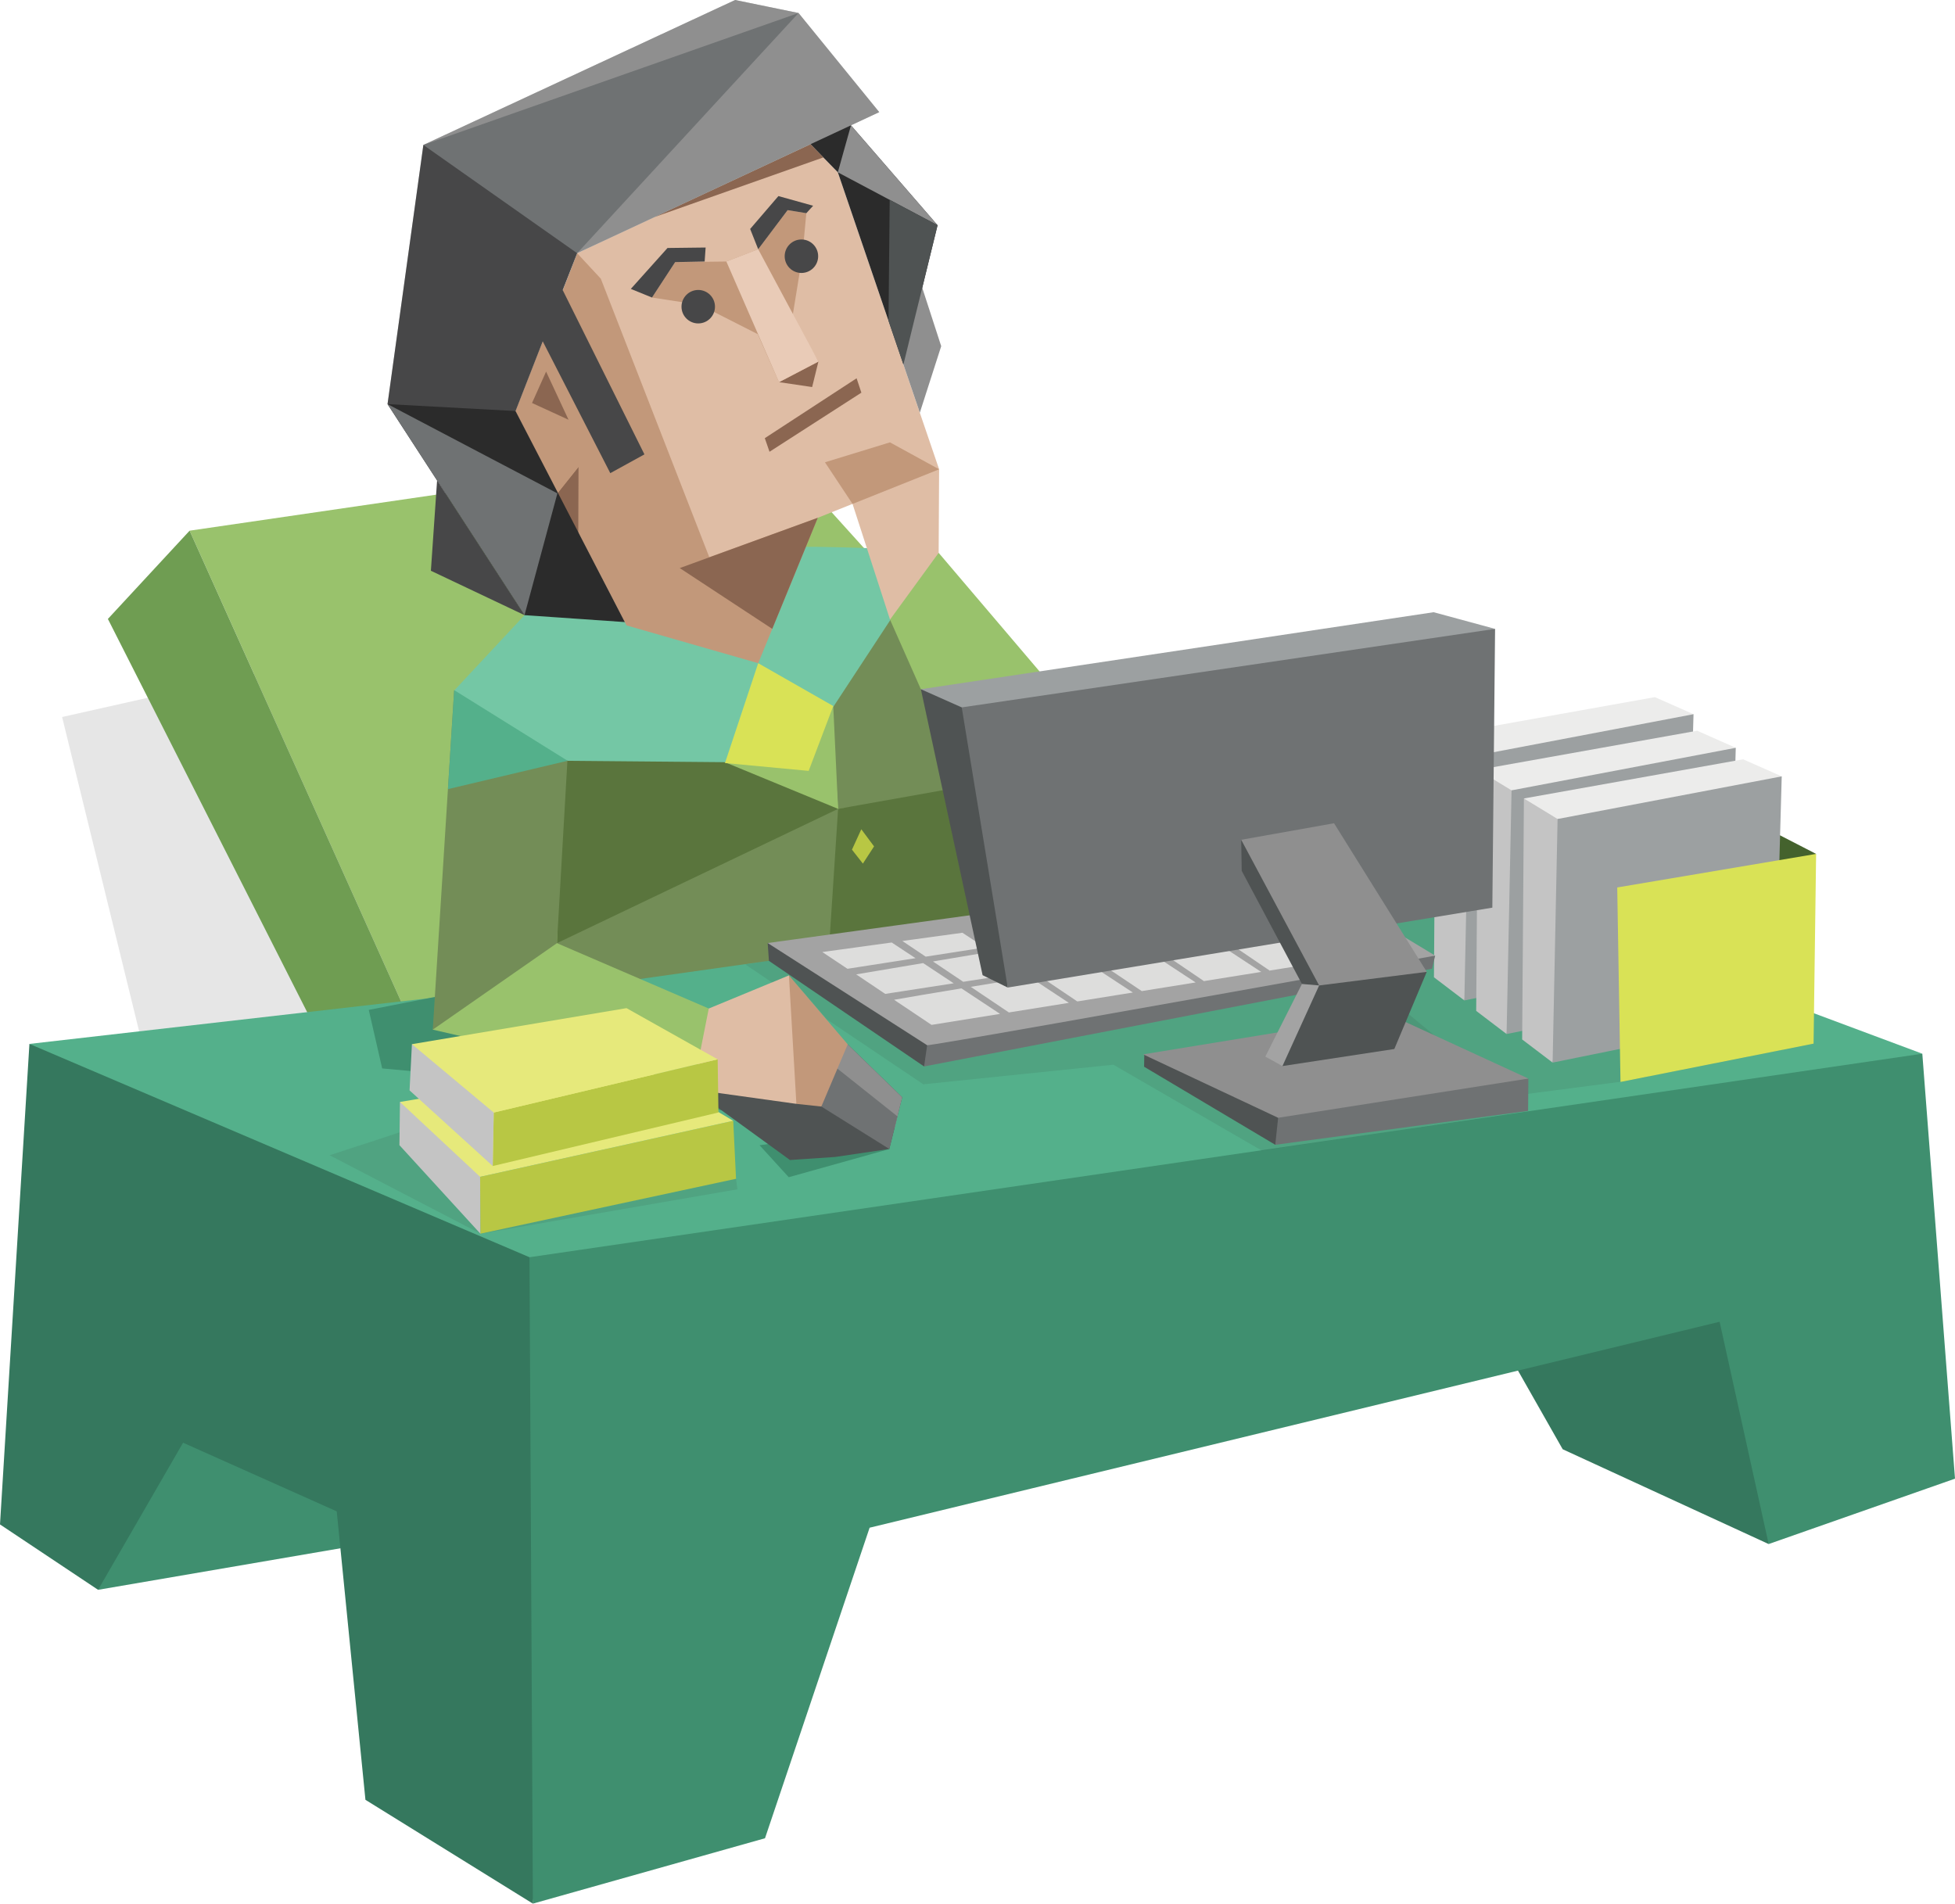 <svg xmlns="http://www.w3.org/2000/svg" fill="none" width="299" height="291.17"><defs><clipPath id="a"><rect width="299" height="291.17" rx="0"/></clipPath></defs><g clip-path="url(#a)"><path d="m9.5 109.67 49-11 32.5 90-69.25-29-12.25-50z" fill="#000" style="opacity:.1"/><path d="m29 81.17 89-13 76.75 85-128.25 11.5L29 81.17z" fill="#99C26C"/><path d="m29 81.17-12.5 13.5 37.5 74 12.5-4L29 81.17z" fill="#6F9D52"/><path d="m275 186.67-4.5 49.5-31.5-14.5-12.5-22 64.2-35.3-15.7 22.3z" fill="#35785E"/><path d="m81.5 291.17 35.5-10 16-47.5 130-31.5 7.5 34 28.5-10-5-65-151.28-5.63-68.17 33.85 6.95 101.78zM14.64 227.66l.36 15.51 52.5-9-31.01-57.91-13.99 16.41-7.86 34.99z" fill="#3F8F6F"/><path d="m87 175.17-82.5-15.5-4.5 73.5 15 10 13-22.5 23.5 10.5 4.39 44.12 25.61 15.88-.52-98.87L87 175.17z" fill="#35785E"/><path d="m4.5 159.67 218.5-25 71 26.5L80.98 192.3 4.5 159.67z" fill="#54B08B"/><path d="m270.24 135.41 7.52-4.8-12.74-6.56 5.22 11.36z" fill="#44622D"/><path d="m270.44 152.45 6.93 7.18-29.12 5.78-18.51 2.41-17.47-8.17-5.03-22.94 13.28-.77 49.92 16.51z" fill="#2B2B2B" style="opacity:.1"/><path d="m228.94 111.8-9.37.82-.26 36.86 4.65 3.54 3.61-23.74 1.37-17.48z" fill="#C4C4C4"/><path d="m255.07 115.81 3.94-6.57-5.91-2.61-33.53 5.99 5.15 3.14 30.35.05z" fill="#ECECEB"/><path d="m224.72 115.76-.76 37.26 34.01-6.92 1.04-36.86-34.29 6.52z" fill="#9CA0A1"/><path d="m235.41 116.93-9.37.83-.27 36.86 4.65 3.54 3.61-23.74 1.38-17.49z" fill="#C4C4C4"/><path d="m261.53 120.95 3.94-6.57-5.9-2.61-33.53 5.99 5.14 3.13 30.35.06z" fill="#ECECEB"/><path d="m231.18 120.89-.76 37.27 34.02-6.92 1.03-36.86-34.29 6.51z" fill="#9CA0A1"/><path d="m242.44 121.31-9.37.82-.27 36.86 4.66 3.54 3.61-23.74 1.37-17.48z" fill="#C4C4C4"/><path d="m268.56 125.32 3.94-6.57-5.9-2.61-33.53 5.99 5.15 3.14 30.34.05z" fill="#ECECEB"/><path d="m238.22 125.27-.76 37.26 34.01-6.92 1.03-36.86-34.28 6.52z" fill="#9CA0A1"/><path d="m247.84 165.49 29.53-5.86.39-29.02-30.42 5.13.5 29.75z" fill="#D9E256"/><path d="m56.4 154.47 26.53-5.2 42.57 24.59 8.89-1.38 1.64 3.27-15.4 4.31-4.46-4.89 8.81-1.25q-3.9-.81-22.53-6.44l-44-4.06-2.05-8.95z" fill-rule="evenodd" fill="#3F8F6F"/><path d="m156.26 120.16-28.08 3.56-1.7-24 11.92-6.25 6.53 10.69 13.7 12.56" fill="#738D57"/><path d="m85.18 144.26.84-29-8.57-5.1 26.61-3.42 17.32 10.49 6.8 6.49-6.3 15.63-36.7 4.91z" fill="#5A753D"/><path d="m126.75 145.67-37.25 5.25-4.32-6.66 43-20.54 2.17 12.18-3.6 9.77z" fill="#738D57"/><path d="m160.6 117.95 7.4 22.97-41.25 4.75 1.43-21.95 32.42-5.77z" fill="#5A753D"/><path d="m114.99 111.49-4.98 4.74 18.17 7.49-.74-15.73-12.45 3.5z" fill="#99C26C"/><path d="m123.22 159.22 6.43.52 8.33 8.09-1.97 7.91-8.25 1.22-6.94.47-14.87-10.8 17.27-7.41z" fill="#4F5353"/><path d="m125.52 159.4 4.13.34 8.33 8.09-1.16 4.7-13.06-8.2 1.76-4.93z" fill="#8F8F8F"/><path d="m137.25 170.75-1.24 4.99-10.39-6.49.97-6.98 10.66 8.48z" fill="#6F7273"/><path d="m116.63 156.07 4.03-6.88 8.99 10.55-4.03 9.51-3.82-.41-5.17-12.77z" fill="#C2987A"/><path d="m101.73 158.3 6.67-4.04 12.26-5.07 1.14 19.65-15.85-2.21-4.22-8.33z" fill="#DFBDA5"/><path d="m70.14 145.4-3.95 12.09 39.76 9.14 2.45-12.37-23.22-10-15.04 1.14z" fill="#99C26C"/><path d="m86.78 116.37-1.6 27.89-18.99 13.23 3.27-51.91 17.32 10.79z" fill="#738D57"/><path d="m79.75 107.68 7.03 8.69-18.27 4.33.95-15.12 10.29 2.1z" fill="#54B08B"/><path d="m83.87 90.51-3.65 3.58-10.72 11.49 17.32 10.79 35 .31 14.39-21.91-.54-10.84q-14.6-.51-13.93-.14.67.37-37.87 6.72z" fill-rule="evenodd" fill="#74C7A5"/><path d="m136.03 85.33 7.53-.77 29.13 34.24-8.88 7.66-22.97-21.04-4.72-10.65-.09-9.44z" fill="#99C26C"/><path d="m125.07 79.2-9.1 16.46-20.8-.65-18.4-36.23 6.51-6.1 4.99-13.95 35.42-16.93 4.45 4.56 15.49 45.42-18.56 7.42z" fill="#DFBDA5"/><path d="m139.14 78.08 4.49-6.3-7.52-4.12-9.94 3.05 4.22 6.37 8.75 1zM78.85 62.87l16.97 32.79 20.14 5.78 9.11-22.24-16.59 6.03-16.59-42.6-3.62-3.9-5.26 13.48-4.16 10.66z" fill="#C2987A"/><path d="m88.27 38.73 46.2-21.58-12.34-15.16-9.7-1.99-47.68 22.17-5.48 39.64 19.58 1.06 4.16-10.66 5.26-13.48z" fill="#CFCFCD"/><path d="m130.15 19.17 13.24 15.28-5.22 21.31-10.03-29.4-4.19-4.3 1.01-4.22 5.19 1.33z" fill="#2B2B2B"/><path d="m85.25 75.46 3.23-4.08-.04 10.38-3.19-6.3zM118.11 96.19l6.96-16.99-21.11 7.69 14.15 9.3z" fill="#8B6651"/><path d="m128.14 26.36.82-2.95 1.19-4.24 13.24 15.28-15.25-8.09z" fill="#8F8F8F"/><path d="m136.07 30.56-.18 18.51 2.28 6.69 2.64-3.42.24-8.32 2.34-9.57-7.32-3.89z" fill="#4F5353"/><path d="m85.25 75.46 5.9-7.36-8.09-16.02-4.21 10.79 6.4 12.59z" fill="#C2987A"/><path d="m81.37 61.64 2.15-4.8 3.43 7.36-5.58-2.56zM100.09 33.2l25.83-9.12-1.97-2.02-23.86 11.14z" fill="#8B6651"/><path d="m59.27 61.81 20.95 32.28 15.34 1.06-16.71-32.28-6.69-9.83-12.89 8.77z" fill="#2B2B2B"/><path d="m59.27 61.81 15.94 8.38 10.04 5.27-5.03 18.63-20.95-32.28z" fill="#6F7273"/><path d="m98.56 69.5-12.5-25.13 2.21-5.64-.5-13.87-23.02-2.69-5.48 39.64 19.58 1.06 4.16-10.66 10.33 20.16 5.22-2.87zM80.22 94.09 65.9 87.3l.95-13.81 13.37 20.6z" fill="#474748"/><path d="m141.05 44.02 2.9 8.93-3.27 10.17-2.51-7.36 1.66-6.79 1.22-4.95zM122.13 1.99l-19.27 14.06-38.11 6.12L112.43 0l9.7 1.99z" fill="#8F8F8F"/><path d="m122.13 1.99-10 20.04-23.86 16.7-23.52-16.56 57.38-20.18z" fill="#6F7273"/><path d="M122.13 1.99 109.49 15.7 88.27 38.73l46.2-21.58-12.34-15.16z" fill="#8F8F8F"/><path d="m143.63 71.78-.07 12.78-7.44 10.21-5.73-17.69 13.24-5.3z" fill="#DFBDA5"/><path d="m127.44 107.99-11.48-6.55-5.08 15.27 12.8 1.2 3.76-9.92z" fill="#D9E256"/><path d="m131.73 126.84-1.43 3.12 1.67 2.13 1.71-2.63-1.95-2.62z" fill="#B8C744"/><path d="m116.97 67.02 14.04-9.16.73 2.2-14.05 9.04-.72-2.08zM119.14 58.45l6.03-3.15-.96 3.9-5.07-.75z" fill="#8B6651"/><path d="m99.72 45.51 3.54-5.42 7.83-.09 4.87-1.88 4.5-5.98 2.86.47-.62 6.63-1.5 9.21 3.97 6.85-6.03 3.15-3.25-7.34-8.81-4.47-7.36-1.13z" fill="#C2987A"/><circle cx="106.79" cy="46.91" fill="#474748" r="2.56"/><circle cx="122.57" cy="39.19" fill="#474748" r="2.56"/><path d="m99.72 45.51-3.24-1.32 5.61-6.26 5.83-.07-.15 2.14-4.51.09-3.54 5.42zM115.96 38.12l-1.23-3.1 4.32-5.03 5.31 1.48-1.04 1.14-2.86-.47-4.5 5.98z" fill="#474748"/><path d="M119.14 58.45 111.09 40l4.87-1.88 9.21 17.18-6.03 3.15z" fill="#E9CBB7"/><path d="m112.57 180.3.21 1.61-39.28 6.79-23.09-12q17.9-5.77 18.08-6.24.18-.47 44.08 9.84z" fill-rule="evenodd" fill="#2B2B2B" style="opacity:.1"/><path d="M112.14 171.43 73.43 180l.04 8.7 39.1-8.4-.43-8.87z" fill="#B8C744"/><path d="m73.43 180-.16-7.02-12.1-4.43-.08 6.61 12.38 13.54-.04-8.7z" fill="#C4C4C4"/><path d="m112.14 171.43-15.04-8.92-35.93 6.04L73.43 180l38.71-8.57z" fill="#E6E97B"/><path d="m109.76 162.03-34.25 8.14-.15 8.18 34.52-8.19-.12-8.13z" fill="#B8C744"/><path d="m75.51 170.17-.96-5.81L63 159.71l-.36 7.07 12.72 11.57.15-8.18z" fill="#C4C4C4"/><path d="m109.76 162.03-13.94-7.83L63 159.71l12.51 10.46 34.25-8.14z" fill="#E6E97B"/><path d="M233.71 169.9 193 176l-22.72-13.15-29.07 3-14.71-9.9-5.84-6.78-2.57 1.11-4.09-2.76 3.6-.57 94.08 4.78q.06.63 22 18.15l.03.02z" fill-rule="evenodd" fill="#2B2B2B" style="opacity:.1"/><path d="m145.15 151.74-5.47 8.28 1.65 3.1L219 148.17l.5-2-74.35 5.57z" fill="#6F7273"/><path d="m129.85 146.12-12.44-1.88.19 2.73 23.73 16.15.47-3.25-11.95-13.75z" fill="#4F5353"/><path d="m187.59 168.04 7.45 7.06 38.67-5.19.04-4.94-46.16 3.07z" fill="#6F7273"/><path d="m183.22 161.61-8.21-.37-.03 1.92 20.06 11.94.44-4.13-12.26-9.36z" fill="#4F5353"/><path d="M141.8 159.87q.75.11 77.7-13.7l-21.5-13-80.59 11.07 24.39 15.63z" fill-rule="evenodd" fill="#A3A3A3"/><path d="m125.77 145.62 3.84 2.56 10.41-1.62-3.64-2.4-10.61 1.46zm15.8.7-3.56-2.39 9.19-1.26 3.41 2.25-9 1.4h-.04zm10.59-1.64 8.33-1.3-3.19-2.1-8.46 1.17 3.32 2.23zm9.87-1.54-3.09-2.08 8.22-1.14 1.17.78c-.75.21-6 2.31-6.3 2.44zm7.88-2.69 8.49-1.36-.9-.59-8.71 1.2 1.12.75zm10.06-1.6c2.67-.43 5.56-.88 8.39-1.31l-.66-.44-8.57 1.18.84.57zm10-1.56c3-.45 5.85-.87 8.23-1.21l-.53-.35-8.32 1.15.62.41zm9.79-1.42 1.29-.17-.73-.33-1.08.15.52.35zm-68.84 13.17 10.27-1.73 4.67 3.09-10.47 1.62-4.47-3v.02zm16.4 1.13 9.12-1.42-4.83-3.19-8.92 1.5 4.63 3.11zm10.59-1.65-4.79-3.22 8.22-1.38 5 3.28-8.4 1.32h-.03zm9.86-1.55 8.16-1.28-5.1-3.37-8 1.34 4.92 3.31h.02zm9.62-1.51-5.05-3.39 8.44-1.42 5.22 3.44-8.61 1.37zm10.08-1.6-5.17-3.47 8.31-1.39 5.32 3.51-8.46 1.35zm9.91-1.59-5.26-3.53 8.06-1.35 5.38 3.55-8.18 1.33zm9.58-1.56 3.36-.57-.08-.25-6.74-3.06-1.86.31 5.31 3.57h.01zm-70.22 12.21 5.73 3.84 10.48-1.68-5.9-3.9c-4.35.71-7.93 1.32-10.31 1.74zm17.56 1.94-5.83-3.92 9.05-1.48 5.95 3.93-9.17 1.47zm10.49-1.69 8.47-1.36-6-3.94-8.37 1.35 5.87 3.95h.03zm9.83-1.58-5.89-3.95 8.13-1.31 6 3.94-8.22 1.32h-.02zm9.58-1.54 8.69-1.39-6-3.94-8.61 1.37 5.89 4 .03-.04zm10.05-1.61 8.56-1.37-6-3.94-8.47 1.35 5.88 4 .03-.04zm9.92-1.59 8-1.28-.11-.34-5.56-3.64-8.23 1.31 5.88 4 .02-.05zm7.37-3.05-3.62-2.43 2.64-.42.98 2.85z" fill-rule="evenodd" fill="#DDDDDC"/><path d="m161.71 111.35-16.58-1.15-4.29-4.78 78.42-11.78 9.4 2.55-66.95 15.16z" fill="#9CA0A1"/><path d="m174.83 161.27 20.65 9.7 38.27-6-21.36-9.83-37.56 6.13z" fill="#8F8F8F"/><path d="m199.77 149.71-.65.79-5.6 11.11 2.62 1.45 13.68-11.51-10.05-1.84z" fill="#A3A3A3"/><path d="m204.86 144.94-3.11 5.79-5.61 12.33 17.11-2.61 4.96-11.8-13.35-3.71zM154.24 112.42l-7.15-4.22-6.25-2.78 9.44 43.74 3.84 1.89.12-38.63z" fill="#4F5353"/><path d="m147.09 108.2 7.03 42.85 74.12-12.22.42-42.64-81.57 12.01z" fill="#6F7273"/><path d="m198.06 130.91-8.23-2.46.08 4.75 9.21 17.3 2.63.23q2.43-6.11 2.15-7-.28-.89-5.84-12.82z" fill-rule="evenodd" fill="#4F5353"/><path d="m204.03 125.92 14.18 22.73-16.46 2.08-11.92-22.28 14.2-2.53z" fill="#8F8F8F"/></g></svg>
